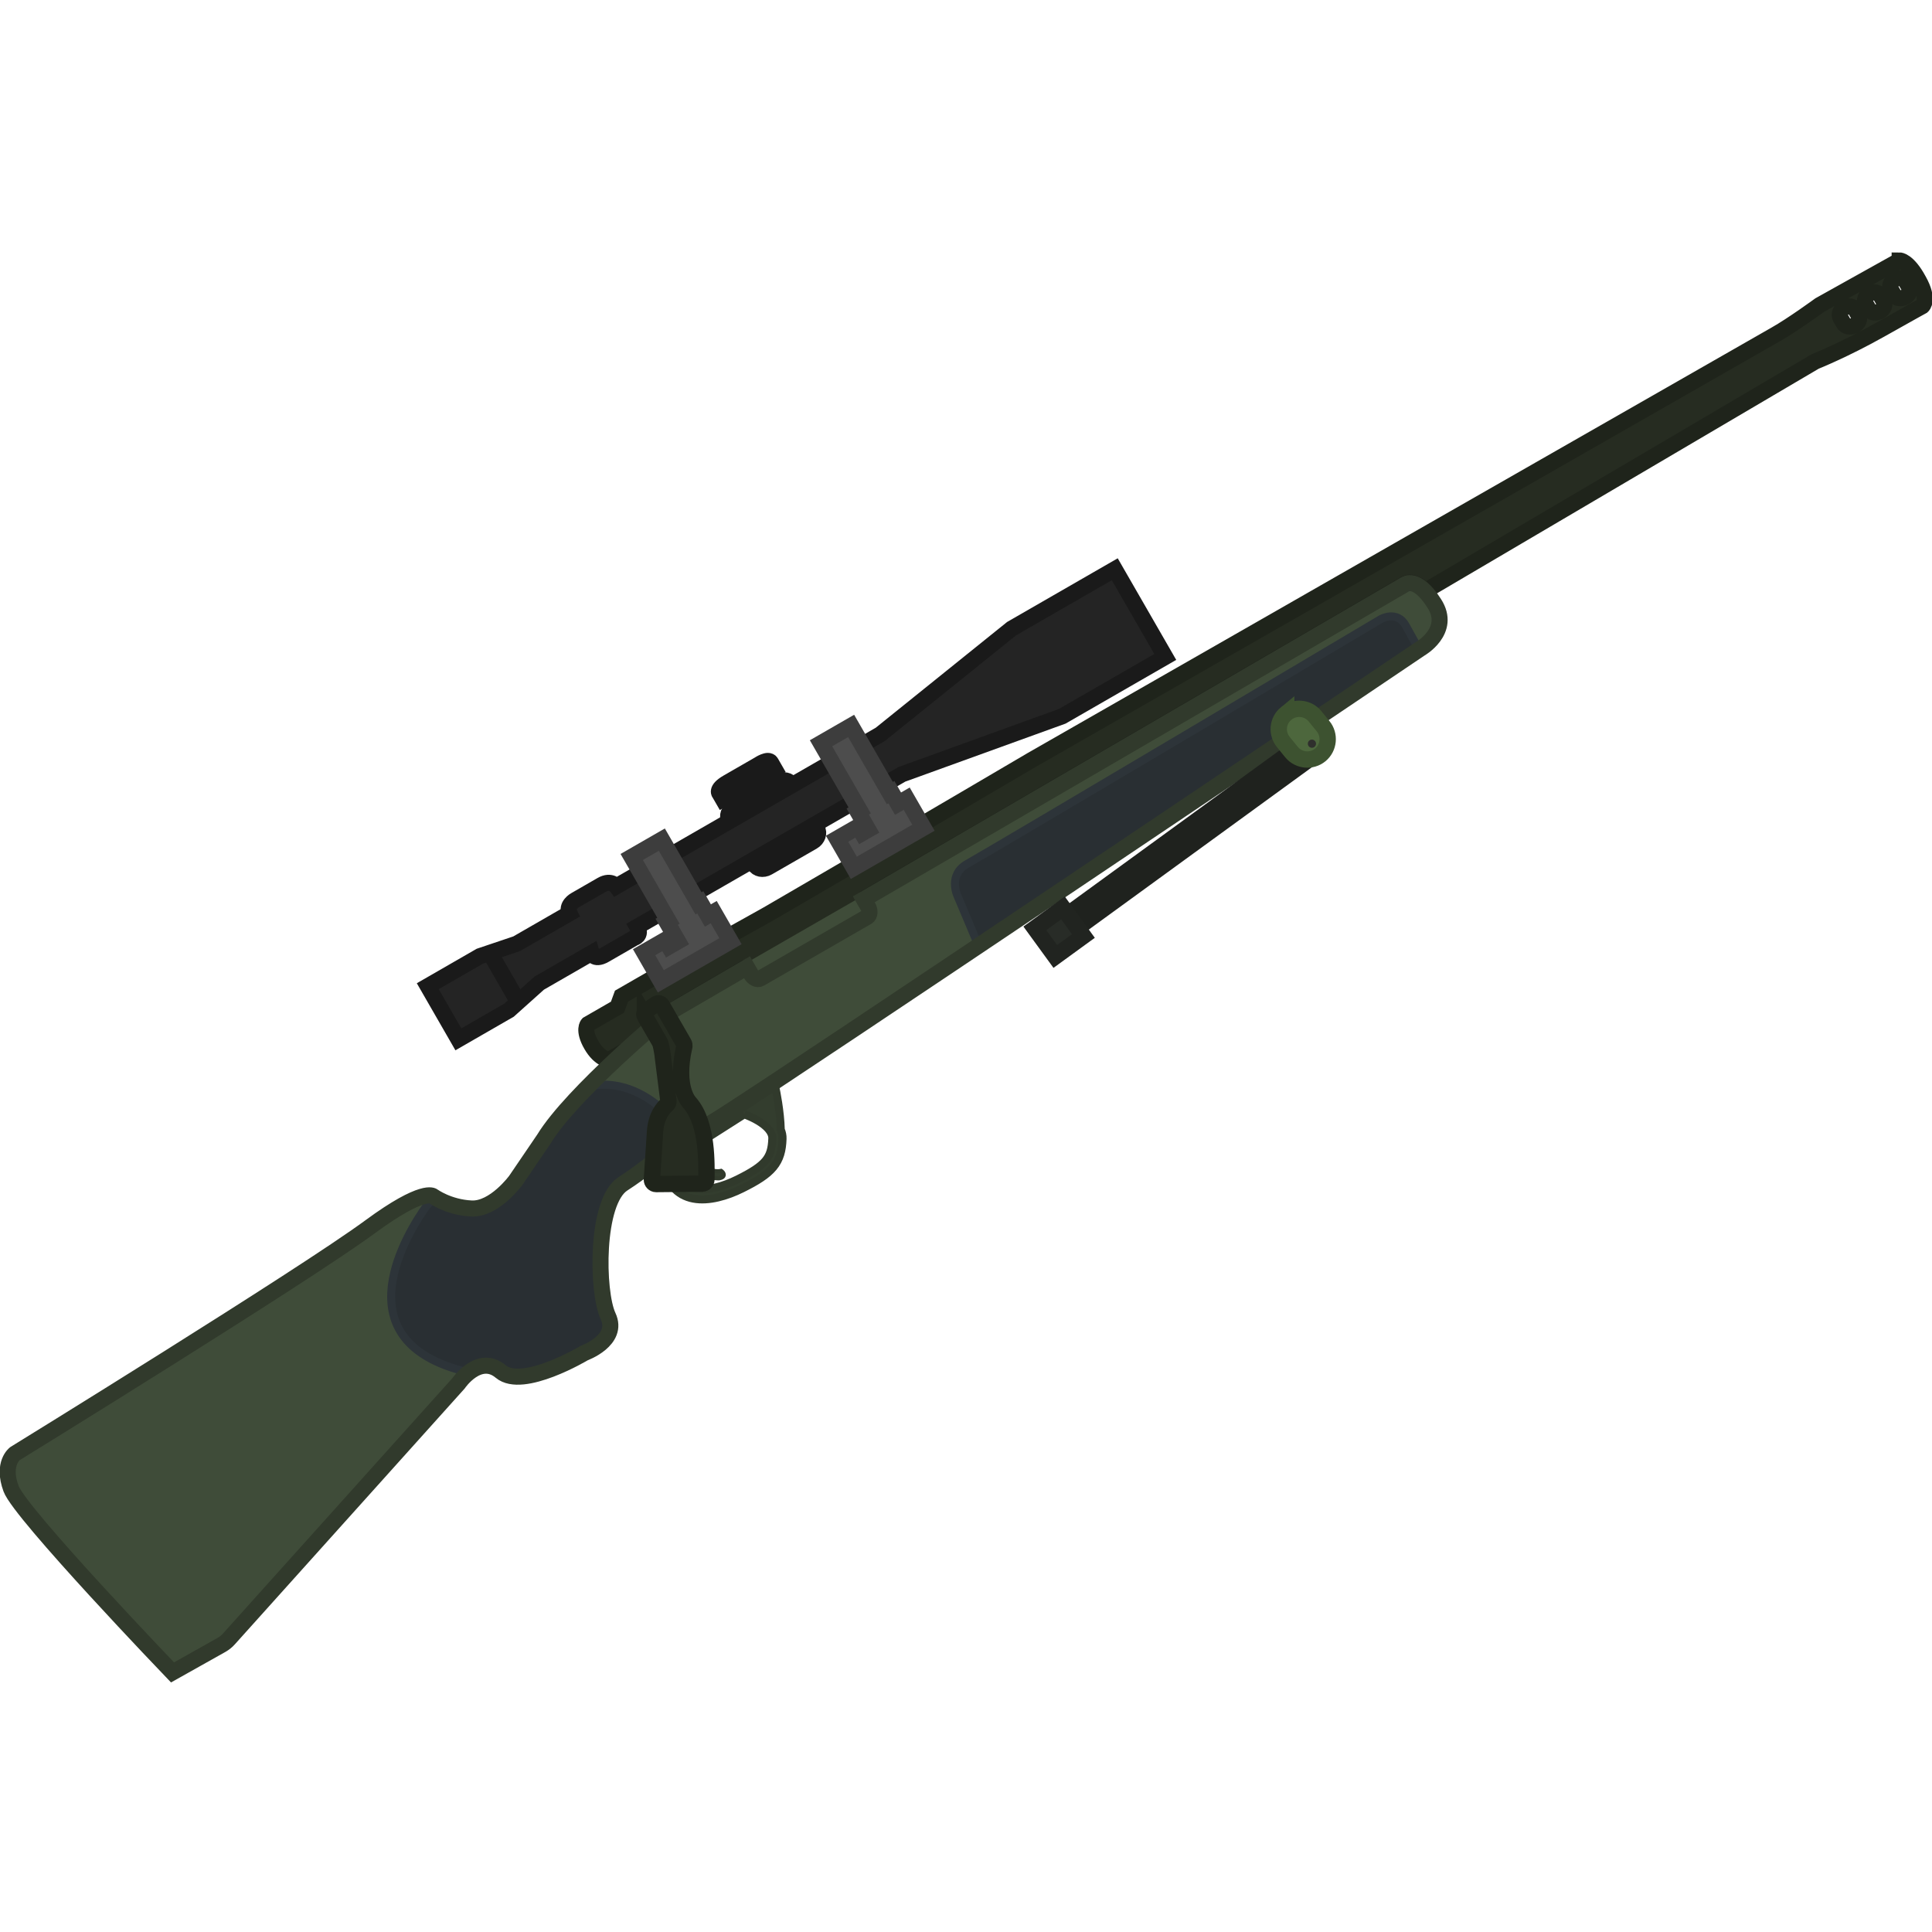 <?xml version="1.0" encoding="UTF-8" standalone="no"?>
<svg
   width="110"
   height="110"
   viewBox="0 0 110 110"
   fill="none"
   version="1.1"
   id="svg52"
   sodipodi:docname="tango_51.svg"
   inkscape:version="1.1.2 (0a00cf5339, 2022-02-04)"
   xmlns:inkscape="http://www.inkscape.org/namespaces/inkscape"
   xmlns:sodipodi="http://sodipodi.sourceforge.net/DTD/sodipodi-0.dtd"
   xmlns="http://www.w3.org/2000/svg"
   xmlns:svg="http://www.w3.org/2000/svg">
  <defs
     id="defs56" />
  <sodipodi:namedview
     id="namedview54"
     pagecolor="#505050"
     bordercolor="#ffffff"
     borderopacity="1"
     inkscape:pageshadow="0"
     inkscape:pageopacity="0"
     inkscape:pagecheckerboard="1"
     showgrid="false"
     inkscape:zoom="9.3897707"
     inkscape:cx="62.621337"
     inkscape:cy="56.550902"
     inkscape:window-width="2560"
     inkscape:window-height="1372"
     inkscape:window-x="0"
     inkscape:window-y="0"
     inkscape:window-maximized="1"
     inkscape:current-layer="svg52" />
  <g
     id="g898"
     transform="matrix(0.099,-0.057,0.057,0.099,-7.316,72.079)">
    <path
       fill-rule="evenodd"
       clip-rule="evenodd"
       d="m 1126.07,70.067 -45.65,-0.611 c 0,0 -16.81,1.834 -26.49,1.732 -9.58,-0.102 -426.705,-1.223 -426.705,-1.223 0,0 -65.717,0.611 -111.261,0.815 -7.936,0.039 -15.263,0.078 -21.522,0.111 -10.133,0.054 -17.466,0.093 -20.048,0.093 -2.751,-0.048 -5.388,-0.074 -7.899,-0.098 -2.791,-0.027 -5.427,-0.052 -7.894,-0.106 -43.099,-0.611 -43.303,-0.815 -43.303,-0.815 l -24.249,-1e-4 -4.483,3.77 h -17.015 c 0,0 -3.668,1.121 -3.668,9.781 0,8.66 4.075,10.902 4.075,10.902 h 26.186 V 88.814 l 435.774,-2.038 c 0,0 4.789,-0.611 6.929,8.049 l 225.583,-2.14 c 0,0 15.59,2.242 35.96,2.445 20.38,0.204 24.15,0.306 24.15,0.306 0,0 4.69,-0.917 4.79,-12.125 0.31,-11.208 -3.26,-13.245 -3.26,-13.245 z m -31.38,13.347 c 0,1.936 -1.94,3.566 -4.28,3.464 -2.35,-0.102 -4.18,-1.63 -4.18,-3.668 v -3.057 c 0,-1.936 1.94,-3.566 4.28,-3.464 2.34,0.102 4.18,1.63 4.18,3.668 z m 14.36,0.204 c 0,1.936 -1.93,3.566 -4.28,3.464 -2.34,-0.102 -4.17,-1.63 -4.17,-3.668 v -3.057 c 0,-1.936 1.93,-3.566 4.28,-3.464 2.34,0.102 4.17,1.63 4.17,3.668 z m 14.47,0.102 c 0,1.936 -1.93,3.566 -4.28,3.464 -2.34,-0.102 -4.17,-1.63 -4.17,-3.668 v -3.057 c 0,-1.936 1.93,-3.566 4.27,-3.464 2.35,0.102 4.18,1.63 4.18,3.668 z"
       fill="#262c21"
       stroke="#1f241b"
       stroke-width="8"
       stroke-miterlimit="10"
       id="path2" />
    <path
       d="m 452.436,88.709 v 3.865 c 0,2.343 1.223,4.279 2.853,4.279 h 61.642 c 1.529,0 2.853,-1.936 2.853,-4.279 v -4.172 l 312.032,-1.422 c 0,0 7.234,-0.917 7.947,15.487 0.816,16.302 -17.524,16.099 -17.524,16.099 0,0 -282.536,20.071 -386.461,26.49 -18.238,1.121 -30.974,1.834 -35.661,1.936 -19.735,0.381 -29.945,1.671 -38.778,2.786 -5.35,0.676 -10.194,1.288 -16.343,1.596 -16.303,0.815 -38.209,40.245 -39.329,53.491 -1.121,13.245 -19.461,9.985 -19.461,9.985 0,0 -35.763,0.611 -40.653,-12.736 -4.891,-13.348 -21.295,-5.4 -21.295,-5.4 L 61.543,250.001 c -1.528,0.51 -3.057,0.713 -4.687,0.713 L 28.939,250.409 c 0,0 -26.287,-106.27 -24.046,-119.515 2.242,-13.245 10.393,-14.162 10.393,-14.162 0,0 168.421,-4.993 209.991,-9.68 32.706,-3.668 34.642,2.445 34.642,2.445 0,0 3.811,8.651 13.49,14.866 9.679,6.215 26.144,-1.111 26.144,-1.111 l 22.518,-10.902 c 23.638,-12.939 84.872,-23.434 84.872,-23.434 z"
       fill="#3f4c39"
       id="path4" />
    <path
       d="m 557.84,136.6 3.26,-26.389 c 0,0 0.863,-11.588 12.329,-11.412 13.245,0.204 239.436,-2.853 239.436,-2.853 0,0 9.17,0.102 9.068,8.865 -0.101,8.66 -0.203,13.754 -0.203,13.754 z"
       fill="#292f33"
       stroke="#2d3439"
       stroke-width="4"
       stroke-miterlimit="10"
       id="path6" />
    <path
       d="m 519.734,75.569 h -67.246 v 14.264 h 67.246 z"
       fill="#262c21"
       id="path8" />
    <path
       d="m 452.436,86.664 c 0,0.102 0,0.306 0,0.408 v 5.502 c 0,2.343 1.222,4.279 2.852,4.279 h 61.643 c 1.528,0 2.852,-1.936 2.852,-4.279 v -5.502 c 0,-0.102 0,-0.306 0,-0.408 z"
       fill="#3f4c39"
       id="path10" />
    <path
       d="m 373.815,148.359 c 1.892,-0.694 3.962,-1.561 6.332,-2.589 2.619,-1.164 3.737,-0.897 4.157,-0.561 -0.03,-0.119 -0.058,-0.27 -0.081,-0.458 -1.121,-9.883 -6.48,-36.181 -29.303,-43.822 -0.272,-0.091 -0.567,-0.176 -0.885,-0.254 -2.332,0.648 -4.645,1.315 -6.914,2 -9.774,2.949 -18.748,6.225 -25.05,9.675 l -22.517,10.902 c 0,0 -1.03,0.458 -2.724,1.048 -4.237,1.474 -12.636,3.772 -19.518,1.8 -1.377,-0.395 -2.739,-0.99 -3.949,-1.766 -6.577,-4.237 -10.436,-9.595 -12.225,-12.575 -1.445,-0.981 -5.058,-0.255 -6.619,0.388 -14.264,6.52 -69.487,35.66 -25.981,79.472 0.354,0.354 0.571,0.906 0.781,1.438 0.333,0.846 0.647,1.642 1.46,1.517 0.564,-0.123 1.252,-0.177 2.018,-0.145 4.778,-0.389 10.263,0.881 12.756,7.685 0.84,2.294 2.593,4.175 4.919,5.719 0.166,0.11 0.335,0.218 0.507,0.325 1.757,0.951 3.751,1.869 5.907,2.733 9.974,3.484 23.291,3.916 27.774,3.959 0.987,0.009 1.546,0 1.546,0 0,0 1.146,0.203 2.883,0.302 4.777,0.272 14.02,-0.252 16.175,-7.992 0.195,-0.704 0.333,-1.467 0.403,-2.295 0.98,-11.59 17.875,-43.228 33.004,-51.502 2.162,-1.182 4.287,-1.888 6.325,-1.99 5.38,-0.269 9.762,-0.771 14.357,-1.345 0.657,-0.082 1.318,-0.165 1.986,-0.25 3.589,-0.453 7.404,-0.935 11.994,-1.373 0.159,-0.015 0.32,-0.03 0.482,-0.046 z"
       fill="#292f33"
       id="path12" />
    <path
       d="m 373.815,148.359 c 1.892,-0.694 3.962,-1.561 6.332,-2.589 2.619,-1.164 3.737,-0.897 4.157,-0.561 m -10.489,3.15 c -0.162,0.016 -0.323,0.031 -0.482,0.046 m 0.482,-0.046 -0.482,0.046 m 10.971,-3.196 c 0.087,0.346 0.185,0.425 0.213,0.378 0.028,-0.047 -0.015,-0.22 -0.213,-0.378 z m 0,0 c -0.03,-0.119 -0.058,-0.27 -0.081,-0.458 -1.121,-9.883 -6.48,-36.181 -29.303,-43.822 -0.272,-0.091 -0.567,-0.176 -0.885,-0.254 -2.332,0.648 -4.645,1.315 -6.914,2 -9.774,2.949 -18.748,6.225 -25.05,9.675 l -22.517,10.902 c 0,0 -1.03,0.458 -2.724,1.048 -4.237,1.474 -12.636,3.772 -19.518,1.8 -1.377,-0.395 -2.739,-0.99 -3.949,-1.766 m 0,0 c -0.015,-0.01 0.016,0.009 0,0 z m 0,0 c -6.577,-4.237 -10.436,-9.595 -12.225,-12.575 -1.445,-0.981 -5.058,-0.255 -6.619,0.388 -14.264,6.52 -69.487,35.66 -25.981,79.472 0.354,0.354 0.571,0.906 0.781,1.438 0.333,0.846 0.647,1.642 1.46,1.517 0.564,-0.123 1.252,-0.177 2.018,-0.145 4.778,-0.389 10.263,0.881 12.756,7.685 0.84,2.294 2.593,4.175 4.919,5.719 0.166,0.11 0.335,0.218 0.507,0.325 1.757,0.951 3.751,1.869 5.907,2.733 9.974,3.484 23.291,3.916 27.774,3.959 0.987,0.009 1.546,0 1.546,0 0,0 1.146,0.203 2.883,0.302 4.777,0.272 14.02,-0.252 16.175,-7.992 0.195,-0.704 0.333,-1.467 0.403,-2.295 0.98,-11.59 17.875,-43.228 33.004,-51.502 2.162,-1.182 4.287,-1.888 6.325,-1.99 5.38,-0.269 9.762,-0.771 14.357,-1.345 0.657,-0.082 1.318,-0.165 1.986,-0.25 3.589,-0.453 7.404,-0.935 11.994,-1.373"
       stroke="#2d3439"
       stroke-width="4"
       stroke-miterlimit="10"
       id="path14" />
    <path
       d="m 452.436,88.709 v 3.865 c 0,2.343 1.223,4.279 2.853,4.279 h 61.642 c 1.529,0 2.853,-1.936 2.853,-4.279 v -4.172 l 312.032,-1.422 c 0,0 7.234,-0.917 7.947,15.487 0.816,16.302 -17.524,16.099 -17.524,16.099 0,0 -282.536,20.071 -386.461,26.49 -18.238,1.121 -30.974,1.834 -35.661,1.936 -19.735,0.381 -29.945,1.671 -38.778,2.786 -5.35,0.676 -10.194,1.288 -16.343,1.596 -16.303,0.815 -38.209,40.245 -39.329,53.491 -1.121,13.245 -19.461,9.985 -19.461,9.985 0,0 -35.763,0.611 -40.653,-12.736 -4.891,-13.348 -21.295,-5.4 -21.295,-5.4 L 61.543,250.001 c -1.528,0.51 -3.057,0.713 -4.687,0.713 L 28.939,250.409 c 0,0 -26.287,-106.27 -24.046,-119.515 2.242,-13.245 10.393,-14.162 10.393,-14.162 0,0 168.421,-4.993 209.991,-9.68 32.706,-3.668 34.642,2.445 34.642,2.445 0,0 3.811,8.651 13.49,14.866 9.679,6.215 26.144,-1.111 26.144,-1.111 l 22.518,-10.902 c 23.638,-12.939 84.872,-23.434 84.872,-23.434 z"
       stroke="#313a2c"
       stroke-width="8"
       stroke-miterlimit="10"
       id="path16" />
    <path
       fill-rule="evenodd"
       clip-rule="evenodd"
       d="m 367.889,150.992 c -2.146,5.195 -2.813,9.8 -2.152,13.842 0.712,4.357 2.927,7.804 5.985,10.439 5.976,5.149 15.226,7.262 23.55,7.783 8.175,0.511 14.101,0.303 18.772,-1.427 4.854,-1.798 8.043,-5.111 11.058,-9.957 0.89,-1.424 1.363,-2.934 1.542,-4.448 4.356,-8.022 7.604,-17.775 8.357,-20.116 -17.739,1.088 -30.187,1.783 -34.845,1.884 -15.189,0.293 -24.69,1.126 -32.267,2 z m 46.803,0.536 -42.297,1.91 c -1.716,4.338 -2.083,7.81 -1.631,10.574 0.494,3.021 2.005,5.439 4.283,7.401 4.697,4.047 12.565,6.06 20.543,6.558 8.127,0.508 13.103,0.207 16.685,-1.12 3.397,-1.258 5.816,-3.553 8.505,-7.876 0.837,-1.339 1.046,-2.997 0.688,-4.981 -0.36,-2.004 -1.269,-4.146 -2.407,-6.182 -1.127,-2.017 -2.415,-3.817 -3.431,-5.121 -0.356,-0.456 -0.675,-0.848 -0.938,-1.163 z"
       fill="#333d2e"
       stroke="#313a2c"
       stroke-width="4"
       stroke-miterlimit="10"
       id="path18" />
    <path
       d="m 751.015,129.985 -146.896,15.719 0.867,8.105 146.896,-15.719 z"
       fill="#282c27"
       stroke="#1f221e"
       stroke-width="8.151"
       stroke-miterlimit="10"
       id="path20" />
    <path
       d="m 603.662,141.636 -17.223,1.843 1.843,17.222 17.223,-1.843 z"
       fill="#282c27"
       stroke="#212420"
       stroke-width="8.151"
       stroke-miterlimit="10"
       id="path22" />
    <path
       d="m 748.472,113.166 c 5.502,-0.917 10.8,2.852 11.717,8.354 l 1.019,6.317 c 0.917,5.502 -2.853,10.801 -8.355,11.718 -5.502,0.917 -10.8,-2.853 -11.717,-8.355 l -1.019,-6.317 c -0.917,-5.604 2.751,-10.8 8.355,-11.717 z"
       fill="#4d673d"
       stroke="#3d5230"
       stroke-width="8.151"
       stroke-miterlimit="10"
       id="path24" />
    <path
       d="m 752.038,134.664 c 1.125,0 2.038,-0.913 2.038,-2.038 0,-1.126 -0.913,-2.038 -2.038,-2.038 -1.126,0 -2.038,0.912 -2.038,2.038 0,1.125 0.912,2.038 2.038,2.038 z"
       fill="#2f2f2d"
       id="path26" />
    <path
       d="m 387.788,172.872 c 0,0 -12.43,-6.623 -12.328,-22.212 l 4.177,-0.203 c 0,0 2.649,17.219 11.004,19.766 0,0 0.815,1.528 0,2.547 -0.815,1.019 -2.853,0.102 -2.853,0.102 z"
       fill="#333d2e"
       stroke="#313a2c"
       stroke-width="2.038"
       stroke-miterlimit="10"
       id="path28" />
    <path
       d="m 396.143,84.433 v 15.181 c -0.102,0.612 -0.612,3.159 -3.261,9.068 -2.547,6.012 -6.317,15.08 -7.641,18.238 -0.306,0.612 -0.815,1.121 -1.529,1.223 -2.241,0.408 -7.539,2.038 -12.124,9.068 l -13.042,19.563 c -0.611,1.018 -0.306,2.343 0.713,2.954 l 20.072,11.31 c 1.019,0.509 2.242,0.204 2.853,-0.815 3.362,-5.91 14.468,-23.333 11.819,-37.087 0,0 -3.057,-9.985 11.717,-25.88 0.306,-0.408 0.51,-0.917 0.51,-1.426 V 84.025 c 0,-1.223 -1.019,-2.14 -2.14,-2.038 l -5.909,0.408 c -1.223,0 -2.038,0.917 -2.038,2.038 z"
       fill="#262c21"
       stroke="#1f241b"
       stroke-width="8.151"
       stroke-miterlimit="10"
       id="path30" />
    <path
       d="m 494.974,8.323 h 8.661 c 2.649,0 4.788,2.14 4.788,4.789 v 7.642 c 0,2.649 -2.139,4.789 -4.788,4.789 h -8.661 c -2.649,0 -4.788,-2.14 -4.788,-4.789 v -7.642 c 0,-2.649 2.139,-4.789 4.788,-4.789 z"
       fill="#242424"
       stroke="#1a1a1a"
       stroke-width="8.151"
       stroke-miterlimit="10"
       id="path32" />
    <path
       d="M 653.512,8.934 V 59.267"
       stroke="#1a1a1a"
       stroke-width="8.151"
       stroke-miterlimit="10"
       id="path34" />
    <path
       d="m 486.315,16.473 h 25.777 c 2.751,0 4.993,1.936 4.993,4.381 v 25.472 c 0,2.445 -2.242,4.381 -4.993,4.381 h -25.777 c -2.751,0 -4.993,-1.936 -4.993,-4.381 v -25.472 c 0,-2.445 2.242,-4.381 4.993,-4.381 z"
       fill="#242424"
       stroke="#1a1a1a"
       stroke-width="8.151"
       stroke-miterlimit="10"
       id="path36" />
    <path
       d="M 513.62,9.953 H 483.869 V 6.998 c 0,0 -1.019,-2.853 6.113,-2.853 h 17.932 c 0,0 5.706,-0.408 5.706,2.038 z"
       fill="#242424"
       stroke="#1a1a1a"
       stroke-width="8.151"
       stroke-miterlimit="10"
       id="path38" />
    <path
       d="M 710.264,8.249 V 58.684 H 650.965 L 567.322,43.882 H 415.094 c 0,5.196 -4.177,4.075 -4.177,4.075 h -16.812 c -6.215,0 -5.196,-4.075 -5.196,-4.075 l -30.159,-1e-4 -19.766,4.177 h -29.14 V 17.492 h 30.057 l 18.849,3.77 h 30.465 c 0.305,-4.381 5.705,-4.279 5.705,-4.279 h 15.182 c 5.502,0 6.011,4.279 6.011,4.279 H 567.907 L 650.965,8.249 Z"
       fill="#242424"
       stroke="#1a1a1a"
       stroke-width="8"
       stroke-miterlimit="10"
       id="path40" />
    <path
       d="M 344.996,19.271 V 47.661"
       stroke="#1a1a1a"
       stroke-width="8.151"
       stroke-miterlimit="10"
       id="path42" />
    <path
       d="m 557.432,10.36 h -17.321 v 38.616 h -1.121 v 10.393 h -3.464 V 55.599 H 523.3 v 16.71 h 40.042 V 55.599 h -4.993 v -6.623 h -0.917 z"
       fill="#4d4d4d"
       id="path44" />
    <path
       d="m 447.393,12.398 h -17.321 v 36.68 h -1.019 v 11.208 h -5.094 v -3.668 h -12.227 v 16.71 h 40.042 V 56.617 h -3.362 v -7.54 h -1.019 z"
       fill="#4d4d4d"
       id="path46" />
    <path
       d="m 557.432,10.36 h -17.321 v 38.616 h -1.121 v 10.393 h -3.464 V 55.599 H 523.3 v 16.71 h 40.042 V 55.599 h -4.993 v -6.623 h -0.917 z"
       stroke="#3d3d3d"
       stroke-width="8.151"
       stroke-miterlimit="10"
       id="path48" />
    <path
       d="m 447.393,12.398 h -17.321 v 36.68 h -1.019 v 11.208 h -5.094 v -3.668 h -12.227 v 16.71 h 40.042 V 56.617 h -3.362 v -7.54 h -1.019 z"
       stroke="#3d3d3d"
       stroke-width="8.151"
       stroke-miterlimit="10"
       id="path50" />
  </g>
</svg>
